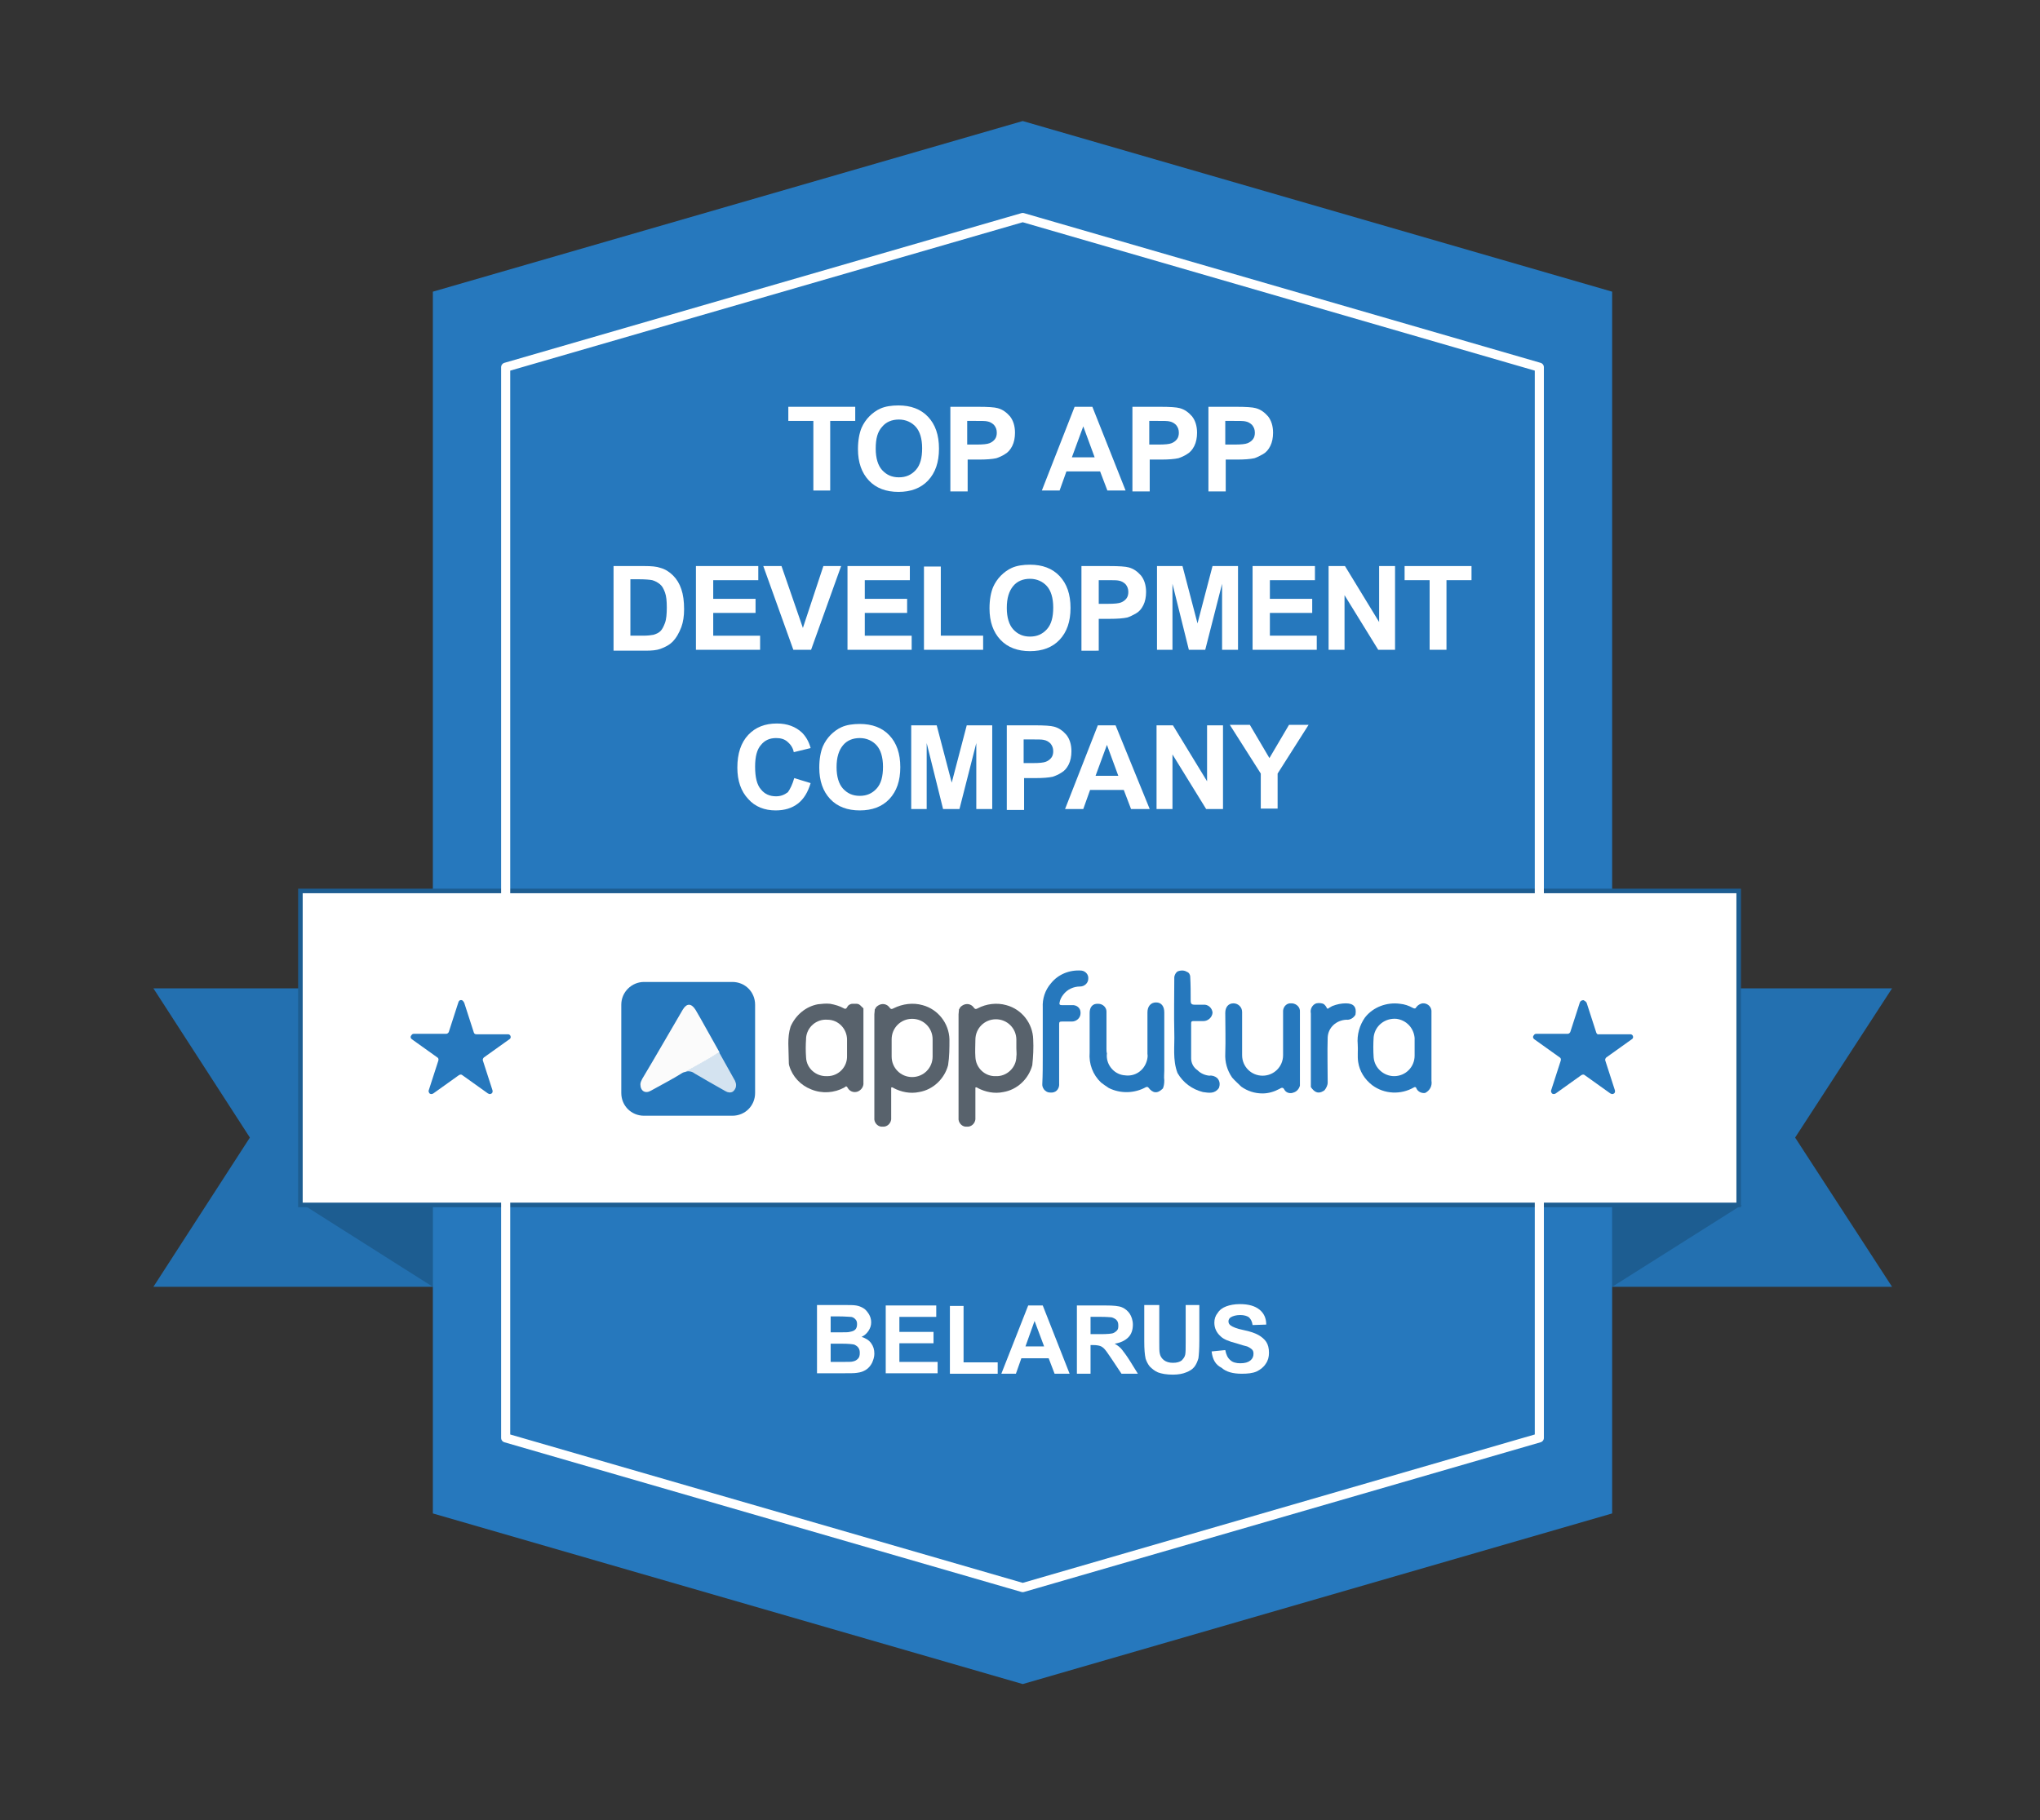 <?xml version="1.0" encoding="utf-8"?>
<!-- Generator: Adobe Illustrator 22.1.0, SVG Export Plug-In . SVG Version: 6.00 Build 0)  -->
<svg version="1.1" id="Слой_1" xmlns="http://www.w3.org/2000/svg" xmlns:xlink="http://www.w3.org/1999/xlink" x="0px" y="0px"
	 viewBox="0 0 448.2 400" style="enable-background:new 0 0 448.2 400;" xml:space="preserve">
<rect x="0" y="0" width="448.2" height="400" fill="#333333" stroke="none"/>
<style type="text/css">
	.st0{fill:#2370B0;}
	.st1{fill:#2678BD;}
	.st2{fill:#FFFFFF;stroke:#1D5D91;stroke-miterlimit:10;}
	.st3{fill:#1D5D91;}
	.st4{fill:none;stroke:#FFFFFF;stroke-width:2;stroke-linecap:round;stroke-linejoin:round;}
	.st5{enable-background:new    ;}
	.st6{fill:#FFFFFF;}
	.st7{fill:#58626C;}
	.st8{fill:none;}
	.st9{fill:#FBFBFB;}
	.st10{opacity:0.18;fill:#2678BD;enable-background:new    ;}
</style>
<title>appFutura</title>
<g id="Layer_2">
	<polygon class="st0" points="33.7,217.2 54.9,250 33.7,282.8 224.7,282.8 415.7,282.8 394.4,250 415.7,217.2 224.7,217.2 	"/>
	<polygon class="st1" points="354.2,64.1 224.7,26.6 95.1,64.1 95.1,64.1 95.1,64.1 95.1,198.4 95.1,198.4 95.1,332.6 95.1,332.6 
		95.1,332.6 224.7,370.1 354.2,332.6 354.2,332.6 354.2,332.6 354.2,198.4 354.2,198.4 354.2,64.1 354.2,64.1 	"/>
	<rect x="66" y="195.8" class="st2" width="316" height="69"/>
	<polygon class="st3" points="66.7,264.8 95.1,282.8 95.1,264.8 	"/>
	<polygon class="st3" points="382.7,264.8 354.2,282.8 354.2,264.8 	"/>
	<polygon class="st4" points="338.2,80.7 224.7,47.8 111.1,80.7 111.1,80.7 111.1,80.7 111.1,198.4 111.1,198.4 111.1,316 
		111.1,316 111.1,316 224.7,348.9 338.2,316 338.2,316 338.2,316 338.2,198.4 338.2,198.4 338.2,80.7 338.2,80.7 	"/>
	<g class="st5">
		<path class="st6" d="M179.4,286.8h6c1.2,0,2.1,0,2.7,0.1c0.6,0.1,1.1,0.3,1.6,0.6c0.5,0.3,0.8,0.7,1.2,1.3
			c0.3,0.5,0.5,1.1,0.5,1.8c0,0.7-0.2,1.3-0.6,1.9c-0.4,0.6-0.9,1-1.5,1.3c0.9,0.3,1.6,0.7,2.1,1.4s0.7,1.4,0.7,2.3
			c0,0.7-0.2,1.3-0.5,2c-0.3,0.6-0.8,1.2-1.3,1.5c-0.6,0.4-1.2,0.6-2,0.7c-0.5,0.1-1.7,0.1-3.7,0.1h-5.1V286.8z M182.5,289.3v3.5h2
			c1.2,0,1.9,0,2.2-0.1c0.5-0.1,0.9-0.2,1.2-0.5c0.3-0.3,0.4-0.7,0.4-1.2c0-0.5-0.1-0.8-0.4-1.1c-0.3-0.3-0.6-0.5-1.1-0.5
			c-0.3,0-1.2-0.1-2.6-0.1H182.5z M182.5,295.3v4h2.8c1.1,0,1.8,0,2.1-0.1c0.5-0.1,0.8-0.3,1.1-0.6c0.3-0.3,0.4-0.7,0.4-1.3
			c0-0.5-0.1-0.8-0.3-1.1c-0.2-0.3-0.5-0.5-0.9-0.7c-0.4-0.1-1.3-0.2-2.7-0.2H182.5z"/>
		<path class="st6" d="M194.6,301.9v-15h11.1v2.5h-8.1v3.3h7.5v2.5h-7.5v4.1h8.4v2.5H194.6z"/>
		<path class="st6" d="M208.7,301.9V287h3v12.4h7.5v2.5H208.7z"/>
		<path class="st6" d="M235,301.9h-3.3l-1.3-3.4h-6l-1.2,3.4h-3.2l5.9-15h3.2L235,301.9z M229.4,295.9l-2.1-5.6l-2,5.6H229.4z"/>
		<path class="st6" d="M236.6,301.9v-15h6.4c1.6,0,2.8,0.1,3.5,0.4c0.7,0.3,1.3,0.8,1.7,1.4s0.7,1.5,0.7,2.4c0,1.1-0.3,2.1-1,2.8
			c-0.7,0.7-1.7,1.2-3,1.4c0.7,0.4,1.2,0.8,1.6,1.3c0.4,0.5,1,1.3,1.7,2.4l1.8,2.9h-3.6l-2.2-3.3c-0.8-1.2-1.3-1.9-1.6-2.2
			c-0.3-0.3-0.6-0.5-0.9-0.6c-0.3-0.1-0.8-0.2-1.5-0.2h-0.6v6.3H236.6z M239.6,293.2h2.2c1.5,0,2.4-0.1,2.7-0.2s0.6-0.3,0.9-0.6
			s0.3-0.7,0.3-1.1c0-0.5-0.1-0.9-0.4-1.2c-0.3-0.3-0.7-0.5-1.1-0.6c-0.2,0-1-0.1-2.2-0.1h-2.4V293.2z"/>
		<path class="st6" d="M251.7,286.8h3v8.1c0,1.3,0,2.1,0.1,2.5c0.1,0.6,0.4,1.1,0.9,1.5c0.5,0.4,1.2,0.6,2,0.6
			c0.9,0,1.5-0.2,1.9-0.5c0.4-0.4,0.7-0.8,0.8-1.3s0.1-1.4,0.1-2.6v-8.3h3v7.9c0,1.8-0.1,3.1-0.2,3.8c-0.2,0.7-0.5,1.4-0.9,1.9
			c-0.4,0.5-1,0.9-1.8,1.2c-0.7,0.3-1.7,0.5-2.9,0.5c-1.4,0-2.5-0.2-3.3-0.5c-0.7-0.3-1.3-0.8-1.8-1.3c-0.4-0.5-0.7-1.1-0.9-1.7
			c-0.2-0.9-0.3-2.1-0.3-3.8V286.8z"/>
		<path class="st6" d="M266.2,297l3-0.3c0.2,1,0.5,1.7,1.1,2.2c0.5,0.5,1.3,0.7,2.2,0.7c1,0,1.7-0.2,2.2-0.6
			c0.5-0.4,0.7-0.9,0.7-1.5c0-0.4-0.1-0.7-0.3-0.9c-0.2-0.2-0.6-0.5-1.1-0.7c-0.4-0.1-1.2-0.3-2.4-0.7c-1.6-0.4-2.8-0.9-3.4-1.5
			c-0.9-0.8-1.4-1.8-1.4-3c0-0.8,0.2-1.5,0.7-2.1c0.4-0.7,1.1-1.2,1.9-1.5c0.8-0.3,1.8-0.5,3-0.5c1.9,0,3.3,0.4,4.3,1.2
			c1,0.8,1.5,1.9,1.5,3.3l-3,0.1c-0.1-0.8-0.4-1.3-0.8-1.7c-0.4-0.3-1.1-0.5-1.9-0.5c-0.9,0-1.6,0.2-2.1,0.5
			c-0.3,0.2-0.5,0.5-0.5,0.9c0,0.4,0.2,0.7,0.5,0.9c0.4,0.3,1.3,0.7,2.8,1c1.5,0.3,2.6,0.7,3.3,1.1c0.7,0.4,1.3,0.9,1.7,1.5
			c0.4,0.6,0.6,1.4,0.6,2.4c0,0.9-0.2,1.7-0.7,2.4c-0.5,0.8-1.2,1.3-2,1.7c-0.9,0.4-2,0.5-3.3,0.5c-1.9,0-3.4-0.4-4.4-1.3
			C267,299.9,266.4,298.7,266.2,297z"/>
	</g>
	<g class="st5">
		<path class="st6" d="M178.7,107.8V92.5h-5.5v-3.1h14.7v3.1h-5.5v15.3H178.7z"/>
		<path class="st6" d="M188.5,98.7c0-1.9,0.3-3.5,0.8-4.7c0.4-0.9,1-1.8,1.7-2.5c0.7-0.7,1.5-1.3,2.4-1.7c1.1-0.5,2.5-0.7,4-0.7
			c2.7,0,4.9,0.8,6.5,2.5s2.4,4,2.4,7c0,3-0.8,5.3-2.4,7c-1.6,1.7-3.8,2.5-6.5,2.5c-2.7,0-4.9-0.8-6.5-2.5
			C189.3,103.9,188.5,101.6,188.5,98.7z M192.4,98.6c0,2.1,0.5,3.7,1.4,4.7c1,1.1,2.2,1.6,3.7,1.6c1.5,0,2.7-0.5,3.7-1.6
			s1.4-2.7,1.4-4.8c0-2.1-0.5-3.7-1.4-4.7c-0.9-1-2.2-1.6-3.7-1.6c-1.5,0-2.8,0.5-3.7,1.6C192.8,94.9,192.4,96.4,192.4,98.6z"/>
		<path class="st6" d="M208.8,107.8V89.4h6c2.3,0,3.7,0.1,4.4,0.3c1.1,0.3,1.9,0.9,2.7,1.8c0.7,0.9,1.1,2.1,1.1,3.6
			c0,1.1-0.2,2.1-0.6,2.9c-0.4,0.8-0.9,1.4-1.6,1.8c-0.6,0.4-1.3,0.7-1.9,0.9c-0.9,0.2-2.2,0.3-3.9,0.3h-2.4v7H208.8z M212.5,92.5
			v5.2h2c1.5,0,2.4-0.1,2.9-0.3c0.5-0.2,0.9-0.5,1.2-0.9c0.3-0.4,0.4-0.9,0.4-1.4c0-0.7-0.2-1.2-0.6-1.7c-0.4-0.4-0.9-0.7-1.5-0.8
			c-0.4-0.1-1.3-0.1-2.7-0.1H212.5z"/>
		<path class="st6" d="M247.3,107.8h-4l-1.6-4.2h-7.4l-1.5,4.2h-3.9l7.2-18.4h3.9L247.3,107.8z M240.5,100.5l-2.5-6.8l-2.5,6.8
			H240.5z"/>
		<path class="st6" d="M248.8,107.8V89.4h6c2.3,0,3.7,0.1,4.4,0.3c1.1,0.3,1.9,0.9,2.7,1.8c0.7,0.9,1.1,2.1,1.1,3.6
			c0,1.1-0.2,2.1-0.6,2.9s-0.9,1.4-1.6,1.8c-0.6,0.4-1.3,0.7-1.9,0.9c-0.9,0.2-2.2,0.3-3.9,0.3h-2.4v7H248.8z M252.5,92.5v5.2h2
			c1.5,0,2.4-0.1,2.9-0.3c0.5-0.2,0.9-0.5,1.2-0.9c0.3-0.4,0.4-0.9,0.4-1.4c0-0.7-0.2-1.2-0.6-1.7c-0.4-0.4-0.9-0.7-1.5-0.8
			c-0.4-0.1-1.3-0.1-2.7-0.1H252.5z"/>
		<path class="st6" d="M265.5,107.8V89.4h6c2.3,0,3.7,0.1,4.4,0.3c1.1,0.3,1.9,0.9,2.7,1.8c0.7,0.9,1.1,2.1,1.1,3.6
			c0,1.1-0.2,2.1-0.6,2.9c-0.4,0.8-0.9,1.4-1.6,1.8s-1.3,0.7-1.9,0.9c-0.9,0.2-2.2,0.3-3.9,0.3h-2.4v7H265.5z M269.2,92.5v5.2h2
			c1.5,0,2.4-0.1,2.9-0.3c0.5-0.2,0.9-0.5,1.2-0.9c0.3-0.4,0.4-0.9,0.4-1.4c0-0.7-0.2-1.2-0.6-1.7c-0.4-0.4-0.9-0.7-1.5-0.8
			c-0.4-0.1-1.3-0.1-2.7-0.1H269.2z"/>
	</g>
	<g class="st5">
		<path class="st6" d="M134.8,124.4h6.8c1.5,0,2.7,0.1,3.5,0.4c1.1,0.3,2,0.9,2.8,1.7c0.8,0.8,1.4,1.8,1.8,3
			c0.4,1.2,0.6,2.6,0.6,4.4c0,1.5-0.2,2.8-0.6,3.9c-0.5,1.3-1.1,2.4-2,3.3c-0.6,0.6-1.5,1.1-2.6,1.5c-0.8,0.3-1.9,0.4-3.3,0.4h-7
			V124.4z M138.5,127.5v12.2h2.8c1,0,1.8-0.1,2.3-0.2c0.6-0.2,1.1-0.4,1.5-0.8c0.4-0.4,0.7-1,1-1.8s0.4-2,0.4-3.4s-0.1-2.5-0.4-3.3
			c-0.3-0.8-0.6-1.4-1.1-1.8c-0.5-0.4-1-0.7-1.7-0.9c-0.5-0.1-1.5-0.2-3.1-0.2H138.5z"/>
		<path class="st6" d="M152.9,142.8v-18.4h13.7v3.1h-9.9v4.1h9.3v3.1h-9.3v5h10.3v3.1H152.9z"/>
		<path class="st6" d="M174.3,142.8l-6.6-18.4h4l4.7,13.6l4.5-13.6h3.9l-6.6,18.4H174.3z"/>
		<path class="st6" d="M186.2,142.8v-18.4h13.7v3.1h-9.9v4.1h9.3v3.1h-9.3v5h10.3v3.1H186.2z"/>
		<path class="st6" d="M203,142.8v-18.3h3.7v15.2h9.3v3.1H203z"/>
		<path class="st6" d="M217.4,133.7c0-1.9,0.3-3.5,0.8-4.7c0.4-0.9,1-1.8,1.7-2.5c0.7-0.7,1.5-1.3,2.4-1.7c1.1-0.5,2.5-0.7,4-0.7
			c2.7,0,4.9,0.8,6.5,2.5s2.4,4,2.4,7c0,3-0.8,5.3-2.4,7c-1.6,1.7-3.8,2.5-6.5,2.5c-2.7,0-4.9-0.8-6.5-2.5
			C218.2,138.9,217.4,136.6,217.4,133.7z M221.2,133.6c0,2.1,0.5,3.7,1.4,4.7c1,1.1,2.2,1.6,3.7,1.6c1.5,0,2.7-0.5,3.7-1.6
			c1-1.1,1.4-2.7,1.4-4.8c0-2.1-0.5-3.7-1.4-4.7c-0.9-1-2.2-1.6-3.7-1.6s-2.8,0.5-3.7,1.6C221.7,129.9,221.2,131.4,221.2,133.6z"/>
		<path class="st6" d="M237.6,142.8v-18.4h6c2.3,0,3.7,0.1,4.4,0.3c1.1,0.3,1.9,0.9,2.7,1.8c0.7,0.9,1.1,2.1,1.1,3.6
			c0,1.1-0.2,2.1-0.6,2.9c-0.4,0.8-0.9,1.4-1.6,1.8s-1.3,0.7-1.9,0.9c-0.9,0.2-2.2,0.3-3.9,0.3h-2.4v7H237.6z M241.4,127.5v5.2h2
			c1.5,0,2.4-0.1,2.9-0.3c0.5-0.2,0.9-0.5,1.2-0.9c0.3-0.4,0.4-0.9,0.4-1.4c0-0.7-0.2-1.2-0.6-1.7c-0.4-0.4-0.9-0.7-1.5-0.8
			c-0.4-0.1-1.3-0.1-2.7-0.1H241.4z"/>
		<path class="st6" d="M254.2,142.8v-18.4h5.6l3.3,12.6l3.3-12.6h5.6v18.4h-3.5v-14.5l-3.7,14.5h-3.6l-3.6-14.5v14.5H254.2z"/>
		<path class="st6" d="M275.2,142.8v-18.4h13.7v3.1H279v4.1h9.3v3.1H279v5h10.3v3.1H275.2z"/>
		<path class="st6" d="M291.9,142.8v-18.4h3.6l7.5,12.3v-12.3h3.5v18.4h-3.7l-7.4-12v12H291.9z"/>
		<path class="st6" d="M314.1,142.8v-15.3h-5.5v-3.1h14.7v3.1h-5.5v15.3H314.1z"/>
	</g>
	<g class="st5">
		<path class="st6" d="M174.5,171l3.6,1.1c-0.6,2-1.5,3.5-2.8,4.5c-1.3,1-2.9,1.5-4.9,1.5c-2.4,0-4.5-0.8-6-2.5
			c-1.6-1.7-2.4-4-2.4-6.9c0-3.1,0.8-5.5,2.4-7.2c1.6-1.7,3.7-2.5,6.3-2.5c2.3,0,4.1,0.7,5.5,2c0.8,0.8,1.5,1.9,1.9,3.4l-3.7,0.9
			c-0.2-1-0.7-1.7-1.4-2.3c-0.7-0.6-1.5-0.8-2.5-0.8c-1.4,0-2.5,0.5-3.3,1.5c-0.9,1-1.3,2.6-1.3,4.8c0,2.3,0.4,4,1.3,5
			c0.8,1,1.9,1.5,3.3,1.5c1,0,1.8-0.3,2.6-0.9C173.6,173.4,174.1,172.4,174.5,171z"/>
		<path class="st6" d="M180,168.7c0-1.9,0.3-3.5,0.8-4.7c0.4-0.9,1-1.8,1.7-2.5c0.7-0.7,1.5-1.3,2.4-1.7c1.1-0.5,2.5-0.7,4-0.7
			c2.7,0,4.9,0.8,6.5,2.5s2.4,4,2.4,7c0,3-0.8,5.3-2.4,7c-1.6,1.7-3.8,2.5-6.5,2.5c-2.7,0-4.9-0.8-6.5-2.5
			C180.8,173.9,180,171.6,180,168.7z M183.8,168.6c0,2.1,0.5,3.7,1.4,4.7c1,1.1,2.2,1.6,3.7,1.6c1.5,0,2.7-0.5,3.7-1.6
			s1.4-2.7,1.4-4.8c0-2.1-0.5-3.7-1.4-4.7c-0.9-1-2.2-1.6-3.7-1.6c-1.5,0-2.8,0.5-3.7,1.6C184.3,164.9,183.8,166.4,183.8,168.6z"/>
		<path class="st6" d="M200.2,177.8v-18.4h5.6l3.3,12.6l3.3-12.6h5.6v18.4h-3.5v-14.5l-3.7,14.5h-3.6l-3.6-14.5v14.5H200.2z"/>
		<path class="st6" d="M221.2,177.8v-18.4h6c2.3,0,3.7,0.1,4.4,0.3c1.1,0.3,1.9,0.9,2.7,1.8c0.7,0.9,1.1,2.1,1.1,3.6
			c0,1.1-0.2,2.1-0.6,2.9s-0.9,1.4-1.6,1.8c-0.6,0.4-1.3,0.7-1.9,0.9c-0.9,0.2-2.2,0.3-3.9,0.3h-2.4v7H221.2z M224.9,162.5v5.2h2
			c1.5,0,2.4-0.1,2.9-0.3c0.5-0.2,0.9-0.5,1.2-0.9c0.3-0.4,0.4-0.9,0.4-1.4c0-0.7-0.2-1.2-0.6-1.7c-0.4-0.4-0.9-0.7-1.5-0.8
			c-0.4-0.1-1.3-0.1-2.7-0.1H224.9z"/>
		<path class="st6" d="M252.6,177.8h-4.1l-1.6-4.2h-7.4l-1.5,4.2h-4l7.2-18.4h3.9L252.6,177.8z M245.7,170.5l-2.5-6.8l-2.5,6.8
			H245.7z"/>
		<path class="st6" d="M254.1,177.8v-18.4h3.6l7.5,12.3v-12.3h3.5v18.4H265l-7.4-12v12H254.1z"/>
		<path class="st6" d="M277,177.8V170l-6.8-10.7h4.4l4.3,7.3l4.3-7.3h4.3l-6.8,10.7v7.7H277z"/>
	</g>
	<path class="st1" d="M102,220.4l2.1,6.5c0.1,0.3,0.3,0.4,0.6,0.4h6.9c0.4,0,0.6,0.3,0.6,0.6c0,0.2-0.1,0.4-0.3,0.5l-5.6,4
		c-0.2,0.2-0.3,0.5-0.2,0.7l2.1,6.5c0.1,0.3,0,0.7-0.4,0.8c-0.2,0.1-0.4,0-0.6-0.1l-5.6-4c-0.2-0.2-0.5-0.2-0.8,0l-5.6,4
		c-0.3,0.2-0.7,0.2-0.9-0.1c-0.1-0.2-0.2-0.4-0.1-0.6l2.1-6.5c0.1-0.3,0-0.6-0.2-0.7l-5.6-4c-0.3-0.2-0.4-0.6-0.1-0.9
		c0.1-0.2,0.3-0.3,0.5-0.3H98c0.3,0,0.5-0.2,0.6-0.4l2.1-6.5c0.1-0.4,0.4-0.6,0.8-0.5C101.8,220,101.9,220.2,102,220.4z"/>
	<path class="st1" d="M348.6,220.4l2.1,6.5c0.1,0.3,0.3,0.5,0.6,0.4h6.9c0.4,0,0.6,0.3,0.6,0.6c0,0.2-0.1,0.4-0.3,0.5l-5.6,4
		c-0.2,0.2-0.3,0.5-0.2,0.7l2.1,6.5c0.1,0.3,0,0.7-0.4,0.8c-0.2,0.1-0.4,0-0.6-0.1l-5.6-4c-0.2-0.2-0.5-0.2-0.8,0l-5.6,4
		c-0.3,0.2-0.7,0.2-0.9-0.1c-0.1-0.2-0.2-0.4-0.1-0.6l2.1-6.5c0.1-0.3,0-0.6-0.2-0.7l-5.6-4c-0.3-0.2-0.4-0.6-0.1-0.9
		c0.1-0.2,0.3-0.3,0.5-0.3h6.9c0.3,0,0.5-0.2,0.6-0.4l2.1-6.5c0.1-0.3,0.4-0.5,0.8-0.5C348.3,220,348.5,220.2,348.6,220.4z"/>
	<path class="st1" d="M288,224.1c0-0.5,0-0.9,0-1.4c-0.2-0.9,0.3-1.9,1.2-2.2c0.6-0.1,1.2-0.1,1.7,0.2c0.2,0.2,0.4,0.4,0.5,0.6
		s0.2,0.6,0.6,0.2l0.7-0.4c1-0.4,2-0.6,3-0.6c1.7,0,2.4,0.8,2.1,2.5c-0.4,0.7-1.2,1.2-2,1.1c-2.2,0.1-4,1.7-4.1,3.9
		c-0.1,3.3,0,6.6,0,9.9c0,0.6-0.3,1.2-0.7,1.7l0,0l-0.3,0.2c-1.2,0.7-2,0.1-2.7-0.9c0-1.1,0-2.2,0-3.2L288,224.1z"/>
	<path class="st1" d="M270.7,236.8c-1.1-1.6-1.6-3.4-1.5-5.3c0.1-3,0-5.9,0-8.9c0-1.3,0.7-2.1,1.8-2.1c1,0,1.9,0.8,1.9,1.9
		c0,0.1,0,0.2,0,0.2v9.3c0,2.5,2,4.5,4.5,4.5s4.5-2,4.5-4.5l0,0c0-3.3,0-6.5,0-9.8c0.1-1,0.9-1.7,1.8-1.6c0.1,0,0.1,0,0.2,0
		c1,0.1,1.8,0.9,1.7,1.9c0,0.3,0,0.7,0,1c0,0.1,0,0.3,0,0.5c0,4.1,0,8.1,0,12.2c0,0.8,0,1.6,0,2.5c-0.2,0.7-0.7,1.3-1.4,1.5
		c-0.7,0.3-1.6,0.1-2-0.6c-0.3-0.6-0.6-0.5-1.1-0.2c-1.1,0.6-2.4,1-3.7,1c-1.7,0-3.3-0.5-4.7-1.5C272,238.1,271.3,237.5,270.7,236.8
		z"/>
	<path class="st1" d="M261.5,214.7c0.1,1.7,0.1,3.5,0.1,5.2c0,0.7,0.2,0.9,0.9,0.9c0.6,0,1.3,0,1.9,0c1-0.1,1.9,0.7,2,1.7
		c0,0,0,0.1,0,0.1c-0.1,1-1,1.8-2,1.8c-0.7,0-1.5,0-2.2,0c-0.4,0-0.5,0.1-0.5,0.5c0,2.6,0,5.1,0,7.7c0,1,0.5,2,1.4,2.6
		c0.7,0.7,1.6,1.1,2.6,1.2c0.6-0.1,1.2,0.1,1.7,0.5c0.6,0.6,0.7,1.4,0.4,2.2c-0.9,1.3-2.1,1.1-3.5,0.9c-2.4-0.6-4.4-2.1-5.6-4.2
		c-1.1-2.9-0.6-5.9-0.7-8.8c-0.1-4.1,0-8.2,0-12.3c0.1-0.5,0.3-0.9,0.7-1.2c0.7-0.3,1.5-0.3,2.1,0.1
		C261.2,213.7,261.5,214.2,261.5,214.7z"/>
	<path class="st7" d="M188.2,220.6c0.7,0,1,0.6,1.5,1c0,0.1,0,0.1,0,0.2c0,3.8,0,7.6,0,11.3v4.8c0.1,0.9-0.5,1.7-1.3,2
		c-0.9,0.3-1.8-0.1-2.2-0.9c-0.3-0.5-0.5-0.1-0.7,0c-2.2,1.2-4.9,1.4-7.3,0.4c-2.3-0.9-4.1-2.8-4.8-5.2c-0.1-0.3-0.1-0.7-0.1-1
		c0-2.6-0.4-5.1,0.4-7.6c1.1-2.5,3.3-4.4,6-4.9c0.9-0.1,1.8-0.2,2.7-0.1c1.1,0.2,2.1,0.5,3,1c0.3,0.2,0.5,0.1,0.7-0.2
		c0.2-0.5,0.7-0.8,1.2-0.8L188.2,220.6z M186.1,230.3v-1.8c0-2.4-1.9-4.4-4.3-4.4c-2.4-0.2-4.5,1.6-4.7,4c0,0.1,0,0.1,0,0.2
		c-0.1,1.4-0.1,2.7,0,4.1c0.1,2.4,2.2,4.2,4.6,4.1c0,0,0.1,0,0.1,0c2.4,0,4.4-2,4.3-4.5c0,0,0,0,0,0L186.1,230.3z"/>
	<path class="st1" d="M255.5,239.2c-1.2,1.2-2.2,1.1-3.2-0.2c-0.2-0.2-0.3-0.1-0.5-0.1c-2.5,1.4-5.6,1.5-8.2,0.2
		c-0.6-0.4-1.2-0.8-1.7-1.2c-1.8-1.7-2.7-4.1-2.5-6.6c0-2.9,0-5.8,0-8.7c0-1.2,0.6-2.1,1.9-2c1,0,1.8,0.8,1.8,1.7c0,0,0,0.1,0,0.1
		c0,2.7,0,5.4,0,8.1c0,0.3,0,0.7,0.1,1c-0.3,2.3,1.4,4.5,3.7,4.8c0,0,0,0,0.1,0c2.3,0.4,4.4-1,5-3.3c0.1-0.4,0.2-0.9,0.1-1.4
		c0-3,0-6.1,0-9.1c0-1.3,0.7-2.2,1.9-2.2s1.8,0.9,1.8,2.2c0,4,0,8,0,11.9c0,0.3,0,0.6,0,0.9c0,0.7-0.1,1.4,0,2.1
		C255.8,238.2,255.7,238.7,255.5,239.2z"/>
	<path class="st1" d="M229.1,232.3c0-3.6,0-7.3,0-10.9c-0.1-1.9,0.5-3.8,1.8-5.3c1.6-2,4.1-3,6.7-2.8c0.9,0.1,1.6,0.9,1.5,1.8
		c0,0.9-0.8,1.7-1.8,1.7c-1.4,0-2.8,0.6-3.7,1.8c-0.4,0.5-0.7,1.1-0.8,1.7c-0.1,0.4,0,0.6,0.5,0.6c0.8,0,1.5,0,2.2,0
		c1-0.1,1.9,0.6,1.9,1.6c0,0.1,0,0.1,0,0.2c0,1-0.9,1.8-1.9,1.8c0,0-0.1,0-0.1,0c-0.7,0-1.4,0-2.1,0c-0.5,0-0.6,0.1-0.6,0.6
		c0,1.9,0,3.8,0,5.6v7.4c0.1,1-0.5,1.9-1.5,2c-0.1,0-0.2,0-0.3,0c-1,0.1-1.8-0.7-1.9-1.6c0-0.1,0-0.2,0-0.3
		C229.1,236.2,229.1,234.2,229.1,232.3z"/>
	<polyline class="st8" points="192.4,221.6 192.4,221.6 192.4,221.6 	"/>
	<path class="st7" d="M208.6,228.4c-0.1-3.5-2.5-6.6-5.9-7.5c-2.1-0.6-4.4-0.3-6.4,0.7c-0.2,0.1-0.5,0.3-0.8-0.1
		c-0.6-0.9-1.7-1.1-2.6-0.5c-0.3,0.2-0.5,0.4-0.6,0.7c-0.1,0.1-0.1,0.1-0.1,0.1c0,0.4-0.1,0.8-0.1,1.1c0,3.9,0,7.8,0,11.6
		c0,3.7,0,7.4,0,11.2c-0.1,0.9,0.6,1.8,1.5,1.9c0.1,0,0.2,0,0.3,0c1,0.1,1.8-0.7,1.9-1.6c0-0.1,0-0.2,0-0.2c0-0.3,0-0.6,0-0.9V239
		c0.2-0.1,0.4,0,0.5,0.1c1.7,0.9,3.7,1.3,5.6,0.9c3.1-0.5,5.6-2.9,6.4-5.9C208.6,232.2,208.6,230.3,208.6,228.4z M204.9,232.2
		c0,2.5-2,4.5-4.5,4.5s-4.5-2-4.5-4.5c0-1.3,0-2.6,0-3.8c0-2.5,2-4.5,4.5-4.5c2.5,0,4.5,2,4.5,4.5c0,0.6,0,1.2,0,1.9
		S204.9,231.6,204.9,232.2L204.9,232.2z"/>
	<path class="st7" d="M227,228.4c-0.1-3.5-2.5-6.6-5.9-7.5c-2.1-0.6-4.4-0.3-6.3,0.7c-0.2,0.1-0.5,0.3-0.8-0.1
		c-0.6-0.9-1.7-1.1-2.6-0.5c-0.3,0.2-0.5,0.4-0.6,0.7c-0.1,0.1-0.1,0.1-0.1,0.1c0,0.4-0.1,0.8-0.1,1.1c0,3.9,0,7.8,0,11.6
		c0,3.7,0,7.4,0,11.2c-0.1,0.9,0.6,1.8,1.5,1.9c0.1,0,0.2,0,0.3,0c1,0.1,1.8-0.7,1.9-1.6c0-0.1,0-0.2,0-0.2V239
		c0.2-0.1,0.4,0,0.5,0.1c1.7,0.9,3.7,1.3,5.6,0.9c3.1-0.5,5.6-2.9,6.4-5.9C227,232.2,227.1,230.3,227,228.4z M223.3,232.2
		c0,2.4-2.1,4.4-4.5,4.3c0,0,0,0,0,0c-2.4,0.1-4.4-1.8-4.5-4.2c-0.1-1.3,0-2.6,0-3.8c0-2.5,2-4.5,4.5-4.5c2.5,0,4.5,2,4.5,4.5
		c0,0.6,0,1.2,0,1.9S223.4,231.6,223.3,232.2L223.3,232.2z"/>
	<path class="st1" d="M141.5,215.8h19.4c2.8,0,5,2.2,5,5v19.4c0,2.8-2.2,5-5,5h-19.4c-2.8,0-5-2.2-5-5v-19.4
		C136.5,218,138.8,215.8,141.5,215.8z"/>
	<path class="st9" d="M161,239.9c-0.5,0.3-1.1,0.2-1.6-0.1c-2.3-1.3-4.6-2.6-6.8-3.9c-0.6-0.5-1.5-0.6-2.2-0.3
		c2.3-1.3,4.6-2.5,6.8-3.9c0.2-0.1,0.5-0.3,0.8-0.4l3.3,5.9c0.2,0.3,0.3,0.6,0.4,1C161.8,238.9,161.5,239.5,161,239.9z"/>
	<path class="st10" d="M161,239.9c-0.5,0.3-1.1,0.2-1.6-0.1c-2.3-1.3-4.6-2.6-6.8-3.9c-0.6-0.5-1.5-0.6-2.2-0.3
		c2.3-1.3,4.6-2.5,6.8-3.9c0.2-0.1,0.5-0.3,0.8-0.4l3.3,5.9c0.2,0.3,0.3,0.6,0.4,1C161.8,238.9,161.5,239.5,161,239.9z"/>
	<path class="st9" d="M158.1,231.3c-0.3,0.1-0.5,0.2-0.8,0.4c-2.2,1.4-4.5,2.6-6.8,3.9h-0.1l-0.3,0.1l-0.2,0.1
		c-2.2,1.4-4.6,2.6-6.9,3.9c-1.2,0.7-2.3,0.1-2.3-1.4c0-0.4,0.2-0.8,0.4-1.2c3-5,5.9-10.1,8.9-15.2c0.9-1.5,1.9-1.4,2.8,0l1.1,1.9
		C155.3,226.3,156.7,228.8,158.1,231.3z"/>
	<path class="st1" d="M314.5,237.5v-4.2l0,0v-3.1c0-0.6,0-1.2,0-1.9v-0.2v-3.9v-2.1l0,0c-0.1-1-1-1.7-2-1.6c-0.5,0.1-1,0.4-1.3,0.8
		c-0.2,0.4-0.4,0.4-0.8,0.2c-0.9-0.5-1.8-0.8-2.8-0.9c-2.9-0.4-5.9,0.7-7.7,3c-1.2,1.7-1.8,3.8-1.6,5.9c0.1,1.3-0.1,2.6,0.1,3.9
		c0.3,2,1.4,3.8,3.1,5.1c2.7,2,6.3,2.1,9.1,0.5c0.3-0.2,0.5-0.1,0.6,0.2c0.3,0.7,1.1,1.1,1.9,1C314.1,239.7,314.7,238.7,314.5,237.5
		L314.5,237.5L314.5,237.5z M310.8,230.3v1.7c0,2.5-2,4.5-4.5,4.5c-2.3,0-4.3-1.8-4.5-4.1c-0.1-1.5-0.1-3,0-4.5c0.3-2.5,2.5-4.2,5-4
		c2.2,0.3,3.8,2,4,4.2C310.8,228.9,310.8,229.6,310.8,230.3z"/>
</g>
</svg>
